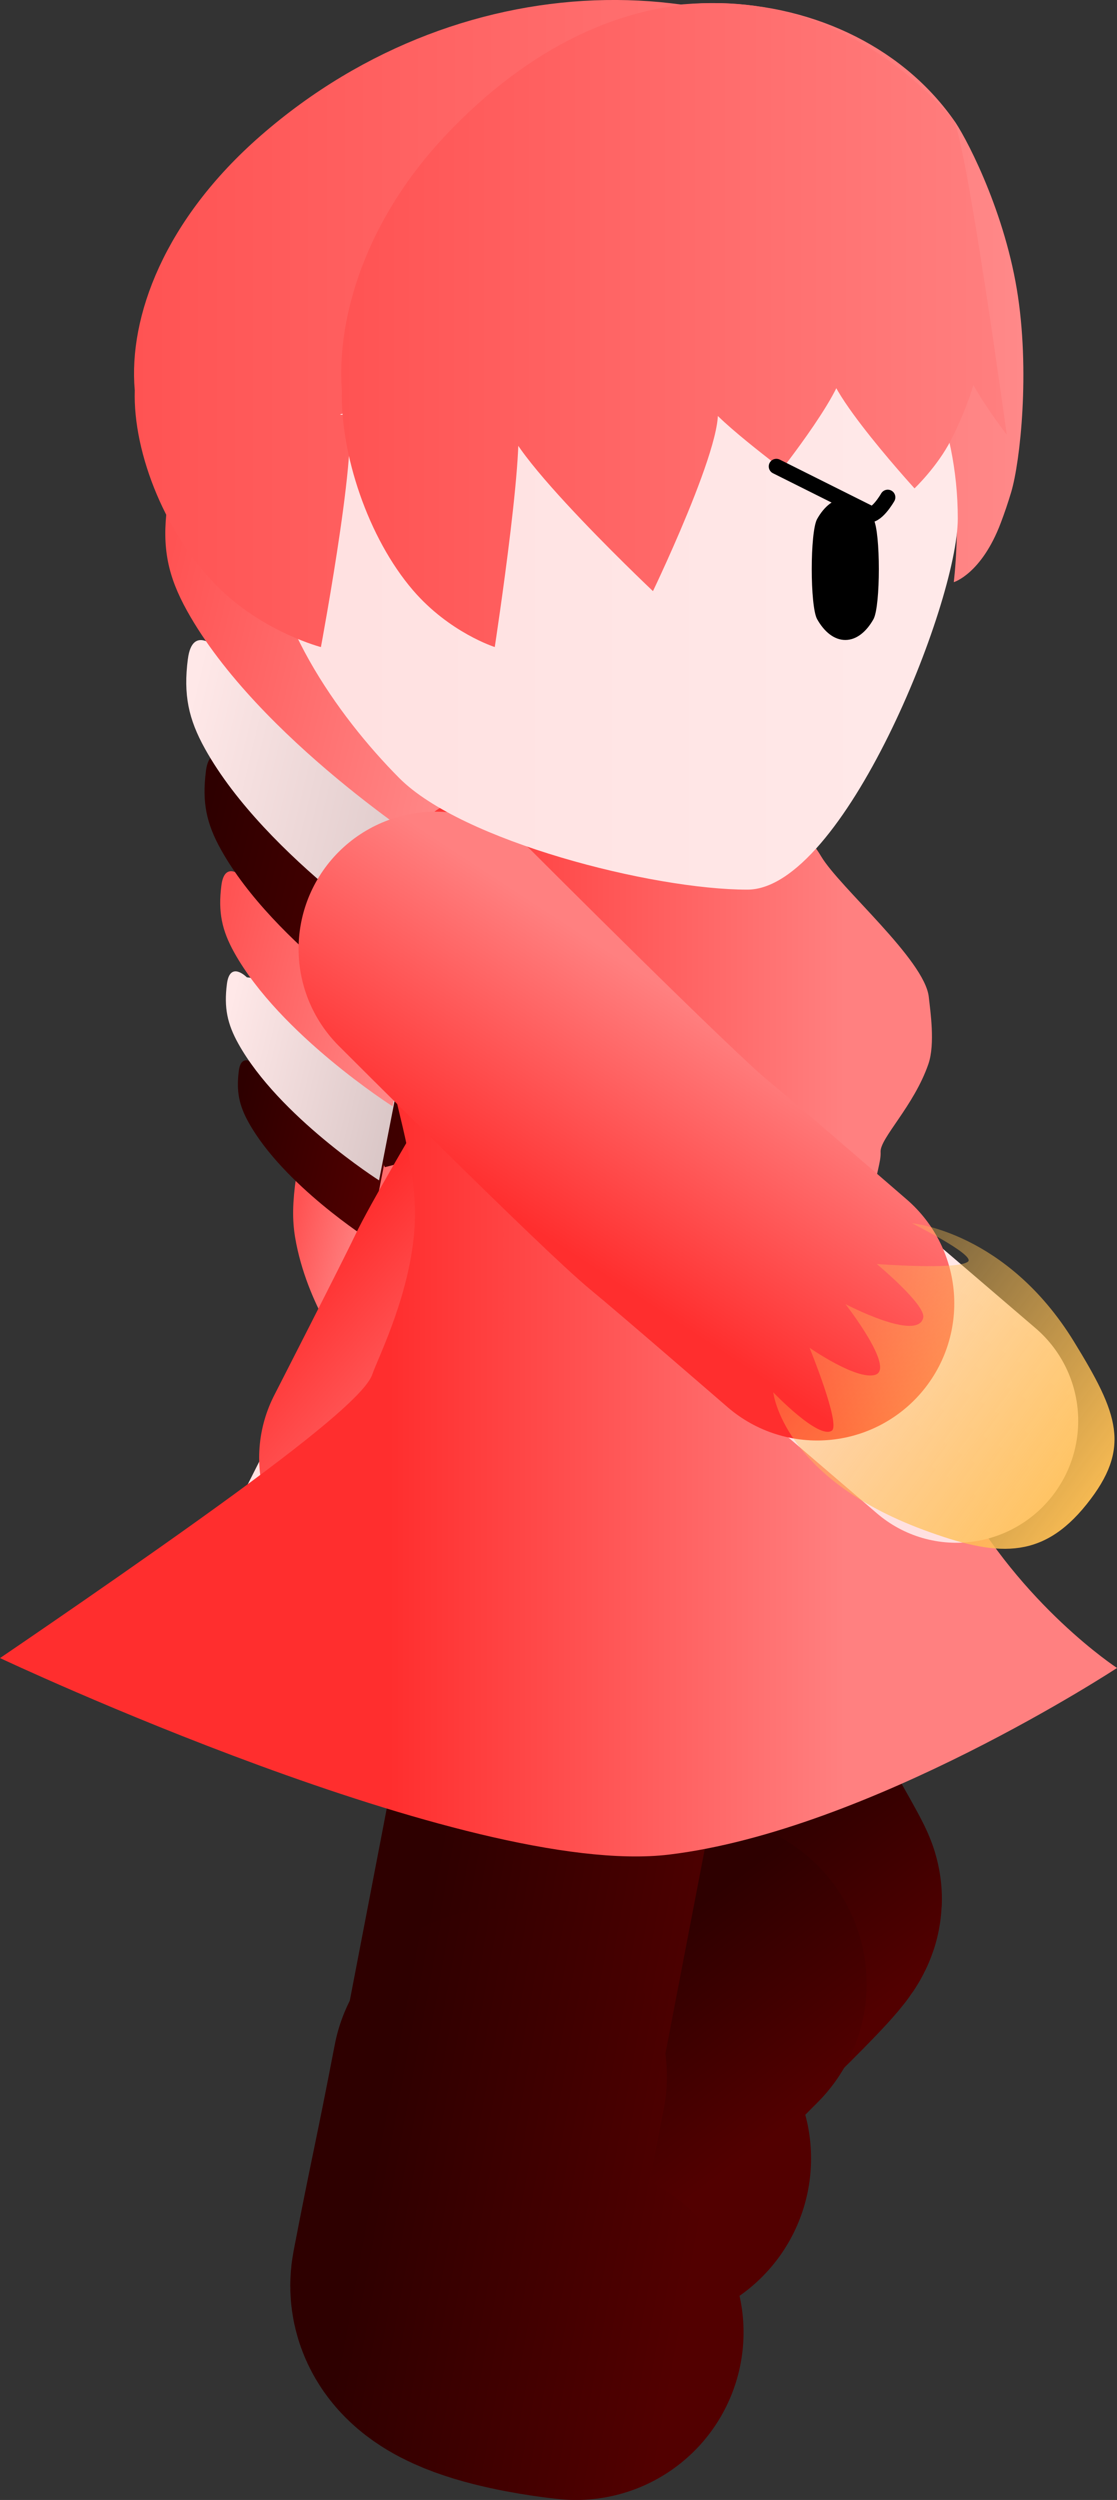 <svg version="1.1" xmlns="http://www.w3.org/2000/svg" xmlns:xlink="http://www.w3.org/1999/xlink" width="36.658" height="82.01" viewBox="0,0,36.658,82.01"><rect x="0" y="0" width="36.658" height="82.01" fill="#333333" stroke="none"/><defs><linearGradient x1="230.35" y1="180.713" x2="233.92" y2="181.562" gradientUnits="userSpaceOnUse" id="color-1"><stop offset="0" stop-color="#ff5353"/><stop offset="1" stop-color="#ff8989"/></linearGradient><linearGradient x1="229.119" y1="180.771" x2="231.704" y2="181.386" gradientUnits="userSpaceOnUse" id="color-2"><stop offset="0" stop-color="#ff5353"/><stop offset="1" stop-color="#ff8989"/></linearGradient><linearGradient x1="229.183" y1="176.891" x2="236.452" y2="178.62" gradientUnits="userSpaceOnUse" id="color-3"><stop offset="0" stop-color="#ff5353"/><stop offset="1" stop-color="#ff8989"/></linearGradient><linearGradient x1="227.31" y1="176.685" x2="232.506" y2="177.921" gradientUnits="userSpaceOnUse" id="color-4"><stop offset="0" stop-color="#2e0000"/><stop offset="1" stop-color="#520000"/></linearGradient><linearGradient x1="229.036" y1="174.359" x2="237.504" y2="176.373" gradientUnits="userSpaceOnUse" id="color-5"><stop offset="0" stop-color="#2e0000"/><stop offset="1" stop-color="#520000"/></linearGradient><linearGradient x1="226.889" y1="174.123" x2="232.94" y2="175.563" gradientUnits="userSpaceOnUse" id="color-6"><stop offset="0" stop-color="#ffe8e8"/><stop offset="1" stop-color="#d9c6c6"/></linearGradient><linearGradient x1="229.132" y1="171.422" x2="238.656" y2="173.688" gradientUnits="userSpaceOnUse" id="color-7"><stop offset="0" stop-color="#ffe8e8"/><stop offset="1" stop-color="#d9c6c6"/></linearGradient><linearGradient x1="226.679" y1="171.153" x2="233.486" y2="172.772" gradientUnits="userSpaceOnUse" id="color-8"><stop offset="0" stop-color="#ff5353"/><stop offset="1" stop-color="#ff8989"/></linearGradient><linearGradient x1="228.941" y1="168.106" x2="240.034" y2="170.745" gradientUnits="userSpaceOnUse" id="color-9"><stop offset="0" stop-color="#ff5353"/><stop offset="1" stop-color="#ff8989"/></linearGradient><linearGradient x1="226.127" y1="167.797" x2="234.056" y2="169.683" gradientUnits="userSpaceOnUse" id="color-10"><stop offset="0" stop-color="#2e0000"/><stop offset="1" stop-color="#520000"/></linearGradient><linearGradient x1="228.77" y1="164.884" x2="241.494" y2="167.911" gradientUnits="userSpaceOnUse" id="color-11"><stop offset="0" stop-color="#2e0000"/><stop offset="1" stop-color="#520000"/></linearGradient><linearGradient x1="225.492" y1="164.524" x2="234.586" y2="166.688" gradientUnits="userSpaceOnUse" id="color-12"><stop offset="0" stop-color="#ffe8e8"/><stop offset="1" stop-color="#d9c6c6"/></linearGradient><linearGradient x1="228.514" y1="160.453" x2="243.335" y2="163.979" gradientUnits="userSpaceOnUse" id="color-13"><stop offset="0" stop-color="#ffe8e8"/><stop offset="1" stop-color="#d9c6c6"/></linearGradient><linearGradient x1="224.754" y1="160.041" x2="235.347" y2="162.56" gradientUnits="userSpaceOnUse" id="color-14"><stop offset="0" stop-color="#ff5353"/><stop offset="1" stop-color="#ff8989"/></linearGradient><linearGradient x1="232.503" y1="180.206" x2="238.564" y2="185.427" gradientUnits="userSpaceOnUse" id="color-15"><stop offset="0" stop-color="#ffe0e0"/><stop offset="1" stop-color="#ffe9e9"/></linearGradient><linearGradient x1="233.424" y1="177.16" x2="240.243" y2="183.033" gradientUnits="userSpaceOnUse" id="color-16"><stop offset="0" stop-color="#ff2e2e"/><stop offset="1" stop-color="#ff8080"/></linearGradient><linearGradient x1="244.302" y1="199.887" x2="248.647" y2="205.576" gradientUnits="userSpaceOnUse" id="color-17"><stop offset="0" stop-color="#2e0000"/><stop offset="1" stop-color="#520000"/></linearGradient><linearGradient x1="239.391" y1="204.681" x2="243.943" y2="210.642" gradientUnits="userSpaceOnUse" id="color-18"><stop offset="0" stop-color="#2e0000"/><stop offset="1" stop-color="#520000"/></linearGradient><linearGradient x1="233.921" y1="201.188" x2="244.25" y2="203.079" gradientUnits="userSpaceOnUse" id="color-19"><stop offset="0" stop-color="#2e0000"/><stop offset="1" stop-color="#520000"/></linearGradient><linearGradient x1="231.848" y1="211.071" x2="242.668" y2="213.053" gradientUnits="userSpaceOnUse" id="color-20"><stop offset="0" stop-color="#2e0000"/><stop offset="1" stop-color="#520000"/></linearGradient><linearGradient x1="232.45" y1="174.399" x2="247.406" y2="174.399" gradientUnits="userSpaceOnUse" id="color-21"><stop offset="0" stop-color="#ff2e2e"/><stop offset="1" stop-color="#ff8080"/></linearGradient><linearGradient x1="232.45" y1="174.399" x2="247.406" y2="174.399" gradientUnits="userSpaceOnUse" id="color-22"><stop offset="0" stop-color="#ff0000"/><stop offset="1" stop-color="#ff5050"/></linearGradient><linearGradient x1="240.374" y1="181.936" x2="244.751" y2="175.239" gradientUnits="userSpaceOnUse" id="color-23"><stop offset="0" stop-color="#ffe0e0"/><stop offset="1" stop-color="#ffe9e9"/></linearGradient><linearGradient x1="237.768" y1="180.444" x2="242.691" y2="172.91" gradientUnits="userSpaceOnUse" id="color-24"><stop offset="0" stop-color="#ff2e2e"/><stop offset="1" stop-color="#ff8080"/></linearGradient><linearGradient x1="231.47" y1="150.401" x2="253.257" y2="150.401" gradientUnits="userSpaceOnUse" id="color-25"><stop offset="0" stop-color="#ff5353"/><stop offset="1" stop-color="#ff8989"/></linearGradient><linearGradient x1="231.981" y1="153.446" x2="253.061" y2="153.446" gradientUnits="userSpaceOnUse" id="color-26"><stop offset="0" stop-color="#000000"/><stop offset="1" stop-color="#313131"/></linearGradient><linearGradient x1="228.416" y1="157.129" x2="251.103" y2="157.129" gradientUnits="userSpaceOnUse" id="color-27"><stop offset="0" stop-color="#ffe0e0"/><stop offset="1" stop-color="#ffe9e9"/></linearGradient><linearGradient x1="228.416" y1="156.75" x2="251.103" y2="156.75" gradientUnits="userSpaceOnUse" id="color-28"><stop offset="0" stop-color="#ffd499"/><stop offset="1" stop-color="#ffd599"/></linearGradient><linearGradient x1="224.07" y1="150.401" x2="256.564" y2="150.401" gradientUnits="userSpaceOnUse" id="color-29"><stop offset="0" stop-color="#ff5353"/><stop offset="1" stop-color="#ff8989"/></linearGradient><linearGradient x1="224.833" y1="153.446" x2="256.272" y2="153.446" gradientUnits="userSpaceOnUse" id="color-30"><stop offset="0" stop-color="#000000"/><stop offset="1" stop-color="#313131"/></linearGradient><linearGradient x1="230.87" y1="150.401" x2="257.564" y2="150.401" gradientUnits="userSpaceOnUse" id="color-31"><stop offset="0" stop-color="#ff5353"/><stop offset="1" stop-color="#ff8989"/></linearGradient><linearGradient x1="231.496" y1="153.446" x2="257.324" y2="153.446" gradientUnits="userSpaceOnUse" id="color-32"><stop offset="0" stop-color="#000000"/><stop offset="1" stop-color="#313131"/></linearGradient><linearGradient x1="256.315" y1="189.134" x2="243.464" y2="179.521" gradientUnits="userSpaceOnUse" id="color-33"><stop offset="0" stop-color="#ffc054"/><stop offset="1" stop-color="#ffc054" stop-opacity="0"/></linearGradient></defs><g transform="translate(-219.671,-139.737)"><g data-paper-data="{&quot;isPaintingLayer&quot;:true}" fill-rule="nonzero" stroke-linejoin="miter" stroke-miterlimit="10" stroke-dasharray="" stroke-dashoffset="0" style="mix-blend-mode: normal"><g stroke="#000000" stroke-width="0" stroke-linecap="butt"><path d="M234.136,179.507c-0.13,0.71 -0.282,1.144 -0.547,1.614c-0.974,1.73 -2.575,2.665 -2.575,2.665l-0.357,-5.915l3.295,1.266c0,0 0.313,-0.34 0.183,0.37z" data-paper-data="{&quot;index&quot;:null}" fill="url(#color-1)"/><path d="M229.35,178.644c0.092,-0.788 0.302,-0.305 0.302,-0.305l2.382,0.006l-0.874,6.032c0,0 -1.324,-1.639 -1.765,-3.836c-0.12,-0.597 -0.137,-1.109 -0.045,-1.897z" data-paper-data="{&quot;index&quot;:null}" fill="url(#color-2)"/><path d="M236.668,176.553c-0.027,0.626 -0.184,1 -0.547,1.392c-1.336,1.445 -4.135,2.093 -4.135,2.093l-2.56,-5.396l6.77,1.554c0,0 0.499,-0.269 0.472,0.358z" data-paper-data="{&quot;index&quot;:null}" fill="url(#color-3)"/><path d="M227.507,174.875c0.086,-0.669 0.561,-0.187 0.561,-0.187l4.718,0.645l-0.992,5.074c0,0 -2.824,-1.798 -3.965,-3.85c-0.31,-0.558 -0.407,-1.013 -0.321,-1.682z" data-paper-data="{&quot;index&quot;:null}" fill="url(#color-4)"/><path d="M237.756,173.966c-0.031,0.729 -0.214,1.165 -0.637,1.622c-1.557,1.683 -4.817,2.437 -4.817,2.437l-2.982,-6.286l7.886,1.81c0,0 0.581,-0.313 0.549,0.417z" data-paper-data="{&quot;index&quot;:null}" fill="url(#color-5)"/><path d="M227.118,172.015c0.1,-0.779 0.653,-0.218 0.653,-0.218l5.496,0.752l-1.156,5.91c0,0 -3.289,-2.095 -4.619,-4.485c-0.361,-0.649 -0.474,-1.18 -0.374,-1.959z" data-paper-data="{&quot;index&quot;:null}" fill="url(#color-6)"/><path d="M238.939,170.98c-0.035,0.82 -0.24,1.31 -0.716,1.824c-1.751,1.893 -5.418,2.741 -5.418,2.741l-3.354,-7.07l8.87,2.036c0,0 0.653,-0.352 0.618,0.469z" data-paper-data="{&quot;index&quot;:null}" fill="url(#color-7)"/><path d="M226.937,168.782c0.112,-0.876 0.735,-0.246 0.735,-0.246l6.181,0.845l-1.3,6.647c0,0 -3.699,-2.356 -5.195,-5.044c-0.406,-0.73 -0.533,-1.327 -0.421,-2.203z" data-paper-data="{&quot;index&quot;:null}" fill="url(#color-8)"/><path d="M240.364,167.591c-0.041,0.956 -0.28,1.526 -0.834,2.125c-2.039,2.205 -6.31,3.193 -6.31,3.193l-3.907,-8.235l10.332,2.371c0,0 0.761,-0.41 0.72,0.546z" data-paper-data="{&quot;index&quot;:null}" fill="url(#color-9)"/><path d="M226.428,165.035c0.131,-1.021 0.856,-0.286 0.856,-0.286l7.2,0.985l-1.514,7.743c0,0 -4.309,-2.744 -6.051,-5.875c-0.473,-0.851 -0.621,-1.545 -0.49,-2.566z" data-paper-data="{&quot;index&quot;:null}" fill="url(#color-10)"/><path d="M241.872,164.293c-0.047,1.096 -0.321,1.75 -0.957,2.437c-2.339,2.529 -7.238,3.663 -7.238,3.663l-4.481,-9.445l11.85,2.72c0,0 0.873,-0.47 0.826,0.626z" data-paper-data="{&quot;index&quot;:null}" fill="url(#color-11)"/><path d="M225.837,161.356c0.15,-1.171 0.981,-0.328 0.981,-0.328l8.258,1.13l-1.737,8.881c0,0 -4.942,-3.147 -6.941,-6.739c-0.543,-0.976 -0.712,-1.773 -0.562,-2.943z" data-paper-data="{&quot;index&quot;:null}" fill="url(#color-12)"/><path d="M243.775,159.765c-0.055,1.277 -0.374,2.038 -1.115,2.839c-2.725,2.946 -8.431,4.266 -8.431,4.266l-5.219,-11.002l13.803,3.168c0,0 1.016,-0.548 0.962,0.729z" data-paper-data="{&quot;index&quot;:null}" fill="url(#color-13)"/><path d="M225.156,156.35c0.175,-1.363 1.143,-0.382 1.143,-0.382l9.62,1.316l-2.023,10.344c0,0 -5.757,-3.666 -8.084,-7.849c-0.632,-1.137 -0.83,-2.065 -0.655,-3.428z" data-paper-data="{&quot;index&quot;:null}" fill="url(#color-14)"/></g><g fill="none" stroke-linecap="round"><path d="M230.018,192.913c0,0 4.135,-8.175 5.277,-10.457c1.355,-2.708 5.753,-9.736 5.753,-9.736" stroke="url(#color-15)" stroke-width="8"/><path d="M232.676,187.56c0,0 2.24,-4.375 2.684,-5.31c0.75,-1.58 5.631,-9.618 5.631,-9.618" stroke="url(#color-16)" stroke-width="9"/></g><g fill="none" stroke-linecap="round"><path d="M240.789,210.553c0,0 -1.861,-2.059 -1.272,-2.653c1.451,-1.464 5.795,-5.519 5.815,-5.867c0.01,-0.178 -4.156,-7.206 -4.156,-7.206" stroke="url(#color-17)" stroke-width="10.5"/><path d="M240.789,210.544c0,0 -1.861,-2.059 -1.272,-2.653c1.451,-1.464 1.477,-1.441 3.095,-3.073" stroke="url(#color-18)" stroke-width="11"/></g><g fill="none" stroke-linecap="round"><path d="M238.581,216.258c0,0 -4.102,-0.4 -3.866,-1.628c0.582,-3.026 1.684,-8.754 2.333,-12.127c0.924,-4.801 2.789,-14.494 2.789,-14.494" stroke="url(#color-19)" stroke-width="10.5"/><path d="M238.573,216.247c0,0 -4.102,-0.4 -3.866,-1.628c0.582,-3.026 0.702,-3.392 1.351,-6.766" stroke="url(#color-20)" stroke-width="11"/></g><path d="M231.882,184.842c0.19,-0.562 1.314,-2.749 1.403,-5.02c0.084,-2.132 -0.863,-4.338 -0.813,-5.345c0.165,-3.325 0.294,-6.989 1.355,-8.026c1.294,-1.264 10.389,-2.666 12.794,1.381c0.605,1.018 3.398,3.392 3.531,4.609c0.05,0.457 0.213,1.542 -0.012,2.198c-0.474,1.378 -1.594,2.441 -1.57,2.886c0.036,0.664 -0.67,1.415 0.124,4.784c0.667,2.831 2.022,5.548 2.461,6.353c2.05,3.757 5.175,5.792 5.175,5.792c0,0 -8.111,5.327 -14.702,6.122c-6.591,0.795 -21.956,-6.447 -21.956,-6.447c0,0 4.648,-3.153 7.733,-5.411c2.895,-2.119 4.265,-3.322 4.478,-3.876z" fill="url(#color-21)" stroke="url(#color-22)" stroke-width="0" stroke-linecap="butt"/><g fill="none" stroke-linecap="round"><path d="M251.056,186.347c0,0 -6.956,-5.961 -8.901,-7.614c-2.307,-1.961 -8.087,-7.905 -8.087,-7.905" stroke="url(#color-23)" stroke-width="8"/><path d="M246.489,182.492c0,0 -3.716,-3.217 -4.518,-3.871c-1.356,-1.105 -8.001,-7.758 -8.001,-7.758" stroke="url(#color-24)" stroke-width="9"/></g><g stroke-width="0" stroke-linecap="butt"><path d="M231.485,152.534c-0.14,-2.402 0.65,-5.586 2.771,-8.346c4.552,-5.923 13.169,-5.496 16.698,-0.538c0.336,0.437 1.633,2.837 2.089,5.584c0.441,2.657 0.109,5.654 -0.186,6.645c-0.104,0.349 -0.22,0.688 -0.343,1.013c-0.634,1.675 -1.542,1.943 -1.542,1.943c0,0 0.243,-1.941 -0.021,-3.765c-0.332,-2.295 -1.061,-3.585 -0.895,-3.613c0.714,-0.119 -0.76,2.537 -0.76,2.537c0,0 -1.741,-2.726 -1.073,-3.047c0.689,-0.331 0.217,1.703 -0.421,3.228c-0.366,0.875 -0.975,1.583 -0.975,1.583c0,0 -3.082,-4.139 -2.093,-4.143c0.8,-0.004 -1.456,3.509 -1.456,3.509c0,0 -2.413,-2.225 -1.926,-2.237c0.928,-0.024 -1.531,6.242 -1.531,6.242c0,0 -4.967,-5.747 -3.712,-5.785c0.429,-0.013 -0.526,7.619 -0.526,7.619c0,0 -1.214,-0.472 -2.189,-1.861c-1.209,-1.723 -1.951,-4.483 -1.907,-6.568z" fill="url(#color-25)" stroke="url(#color-26)"/><path d="M239.76,145.337c3.13,0 5.965,1.279 8.019,3.345c2.053,2.067 3.325,4.92 3.325,8.068c0,2.788 -3.776,12.171 -6.906,12.171c-3.13,0 -9.372,-1.595 -11.425,-3.661c-2.053,-2.067 -4.355,-5.362 -4.355,-8.51c0,-3.148 1.271,-6.002 3.325,-8.068c2.053,-2.066 4.889,-3.345 8.019,-3.345z" fill="url(#color-27)" stroke="url(#color-28)"/><path d="M224.093,152.534c-0.209,-2.402 0.969,-5.586 4.133,-8.346c6.789,-5.923 16.232,-5.696 21.495,-0.738c0.501,0.437 -1.662,7.817 -0.665,7.497c1.028,-0.331 -6.68,0.673 -5.205,0.669c1.193,-0.004 -14.735,1.767 -12.864,1.729c0.64,-0.013 -0.784,7.619 -0.784,7.619c0,0 -1.811,-0.472 -3.265,-1.861c-1.803,-1.723 -2.91,-4.483 -2.844,-6.568z" fill="url(#color-29)" stroke="url(#color-30)"/><path d="M230.889,152.534c-0.172,-2.402 0.796,-5.586 3.395,-8.346c5.577,-5.923 12.335,-5.496 16.658,-0.538c0.411,0.437 1.768,10.344 1.768,10.344c0,0 -2.133,-2.726 -1.315,-3.047c0.844,-0.331 0.266,1.703 -0.516,3.228c-0.449,0.875 -1.195,1.583 -1.195,1.583c0,0 -3.776,-4.139 -2.565,-4.143c0.98,-0.004 -1.783,3.509 -1.783,3.509c0,0 -2.957,-2.225 -2.36,-2.237c1.137,-0.024 -1.876,6.242 -1.876,6.242c0,0 -6.085,-5.747 -4.548,-5.785c0.526,-0.013 -0.644,7.619 -0.644,7.619c0,0 -1.488,-0.472 -2.682,-1.861c-1.481,-1.723 -2.391,-4.483 -2.336,-6.568z" fill="url(#color-31)" stroke="url(#color-32)"/></g><g><path d="M248.336,156.763c0.236,0.42 0.236,2.867 -0,3.287c-0.237,0.421 -0.564,0.682 -0.924,0.681c-0.361,0 -0.687,-0.261 -0.924,-0.682c-0.236,-0.42 -0.236,-2.867 0,-3.287c0.237,-0.421 0.564,-0.682 0.924,-0.681c0.361,0 0.687,0.261 0.924,0.682z" data-paper-data="{&quot;index&quot;:null}" fill="#000000" stroke="none" stroke-width="1.301" stroke-linecap="butt"/><path d="M248.805,156.051c0,0 -0.393,0.695 -0.69,0.562c-0.277,-0.125 -0.674,0.22 -1.074,0.309" data-paper-data="{&quot;index&quot;:null}" fill="none" stroke="#000000" stroke-width="0.5" stroke-linecap="round"/></g><path d="M245.048,185.411c0,0 1.482,1.555 1.921,1.259c0.3,-0.202 -0.73,-2.72 -0.73,-2.72c0,0 1.532,1.069 2.15,0.889c0.685,-0.2 -0.972,-2.322 -0.972,-2.322c0,0 2.376,1.249 2.553,0.445c0.092,-0.418 -1.525,-1.76 -1.525,-1.76c0,0 2.65,0.202 2.993,-0.077c0.261,-0.213 -1.837,-1.259 -1.837,-1.259c0,0 3.097,0.265 5.319,3.888c1.446,2.357 1.894,3.481 0.41,5.333c-1.484,1.853 -2.99,1.711 -5.35,0.837c-4.633,-1.718 -4.932,-4.513 -4.932,-4.513z" fill="url(#color-33)" stroke="none" stroke-width="NaN" stroke-linecap="butt"/><path d="M248.15,156.538l-3,-1.5" fill="none" stroke="#000000" stroke-width="0.5" stroke-linecap="round"/></g></g></svg><!--rotationCenter:20.32915:40.26299264008446-->